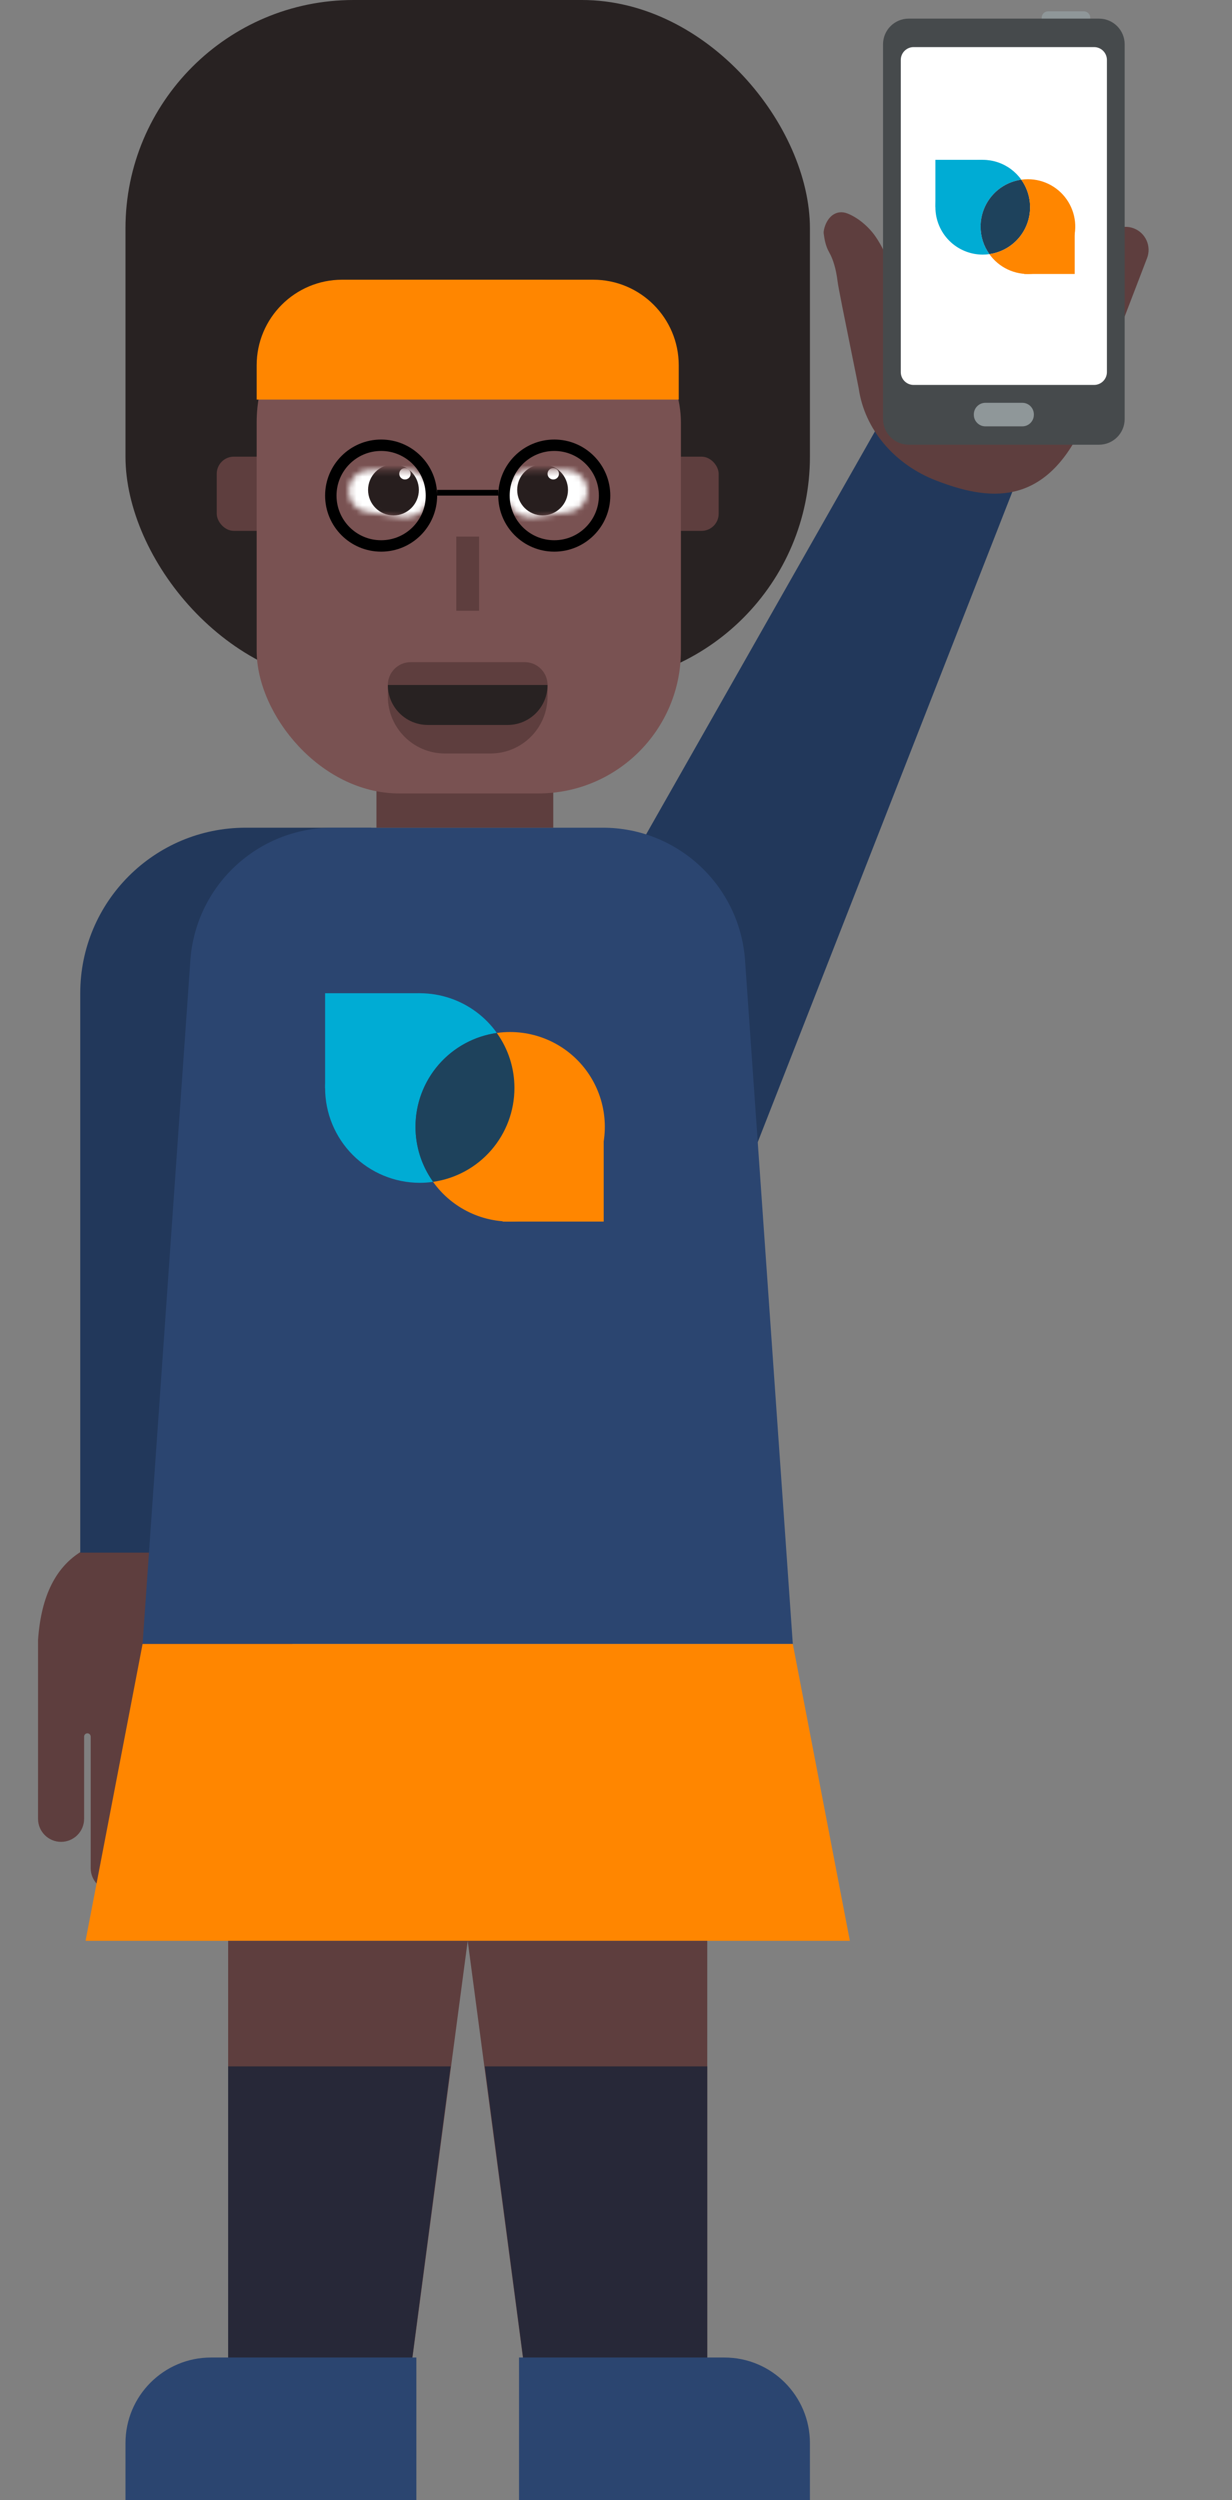<svg width="216" height="438" viewBox="0 0 216 438" fill="none" xmlns="http://www.w3.org/2000/svg">
<rect x="0" y="0" width="216" height="438" fill="#808080" stroke="none"/>
<g clip-path="url(#clip0)">
<path d="M60.902 305.816C60.405 306.648 59.571 307.107 58.536 307.107C56.614 307.1 54.303 306.338 52.503 305.12C50.842 303.996 48.434 301.914 46.403 298.363C46.021 297.697 45.395 297.245 44.726 297.138C44.724 297.293 44.725 297.469 44.725 297.635C44.725 297.992 44.726 298.416 44.711 298.884V324.393C44.711 326.936 42.644 329.003 40.101 329.003C37.559 329.003 35.492 326.936 35.492 324.393V306.531C35.492 306.214 35.232 305.954 34.915 305.954C34.598 305.954 34.339 306.214 34.339 306.531V332.461C34.339 335.003 32.272 337.07 29.729 337.07C27.187 337.07 25.119 335.003 25.119 332.461V306.531C25.119 306.214 24.86 305.954 24.543 305.954C24.226 305.954 23.967 306.214 23.967 306.531V327.275C23.967 329.499 22.158 331.308 19.933 331.308C17.709 331.308 15.9 329.499 15.9 327.275V304.226C15.9 303.909 15.641 303.65 15.324 303.65C15.007 303.65 14.748 303.909 14.748 304.226V318.631C14.748 320.855 12.938 322.665 10.703 322.665C8.478 322.665 6.669 320.855 6.669 318.631L6.671 287.288C7.787 271.174 17.671 269 27.194 269C35.084 269 42.17 272.914 45.664 279.169C46.114 279.895 47.329 281.806 48.771 284.072C52.376 289.734 55.395 294.491 55.841 295.337C56.836 297.22 57.946 298.692 59.05 299.593C60.049 300.409 60.66 301.45 61.156 302.363C61.412 302.838 61.636 304.584 60.902 305.816Z" fill="#5E3E3E"/>
</g>
<path d="M65.07 145H43.07C27.054 145 14.07 157.984 14.07 174V272H65.07V145Z" fill="#22385B"/>
<path d="M180.597 78.226L157.109 69.048L91.616 184.293L132.839 200.117L180.597 78.226Z" fill="#22385B"/>
<g clip-path="url(#clip1)">
<path d="M145.886 37.748C146.648 37.149 147.591 37.02 148.557 37.391C150.348 38.086 152.233 39.625 153.477 41.408C154.625 43.052 156.126 45.859 156.751 49.902C156.868 50.66 157.29 51.306 157.877 51.646C157.935 51.503 157.997 51.338 158.056 51.183C158.184 50.849 158.335 50.453 158.517 50.022L167.659 26.207C168.57 23.833 171.241 22.644 173.614 23.555C175.988 24.466 177.177 27.137 176.266 29.511L169.864 46.187C169.751 46.483 169.9 46.818 170.196 46.931C170.492 47.045 170.827 46.896 170.94 46.6L180.233 22.392C181.144 20.019 183.815 18.83 186.188 19.741C188.562 20.652 189.751 23.323 188.84 25.696L179.547 49.904C179.434 50.2 179.583 50.535 179.879 50.648C180.175 50.762 180.51 50.613 180.623 50.317L188.057 30.951C188.854 28.874 191.192 27.834 193.268 28.631C195.345 29.428 196.385 31.765 195.588 33.842L187.328 55.36C187.215 55.656 187.364 55.991 187.66 56.104C187.956 56.218 188.291 56.069 188.404 55.773L193.567 42.324C194.364 40.248 196.701 39.207 198.789 40.008C200.865 40.805 201.906 43.143 201.109 45.219L189.874 74.48C183.058 89.124 173.051 87.611 164.161 84.198C156.795 81.371 151.582 75.178 150.562 68.085C150.403 67.246 149.952 65.027 149.418 62.395C148.082 55.817 146.968 50.294 146.855 49.344C146.601 47.23 146.092 45.458 145.385 44.221C144.744 43.102 144.547 41.911 144.411 40.88C144.342 40.345 144.759 38.635 145.886 37.748Z" fill="#5E3E3E"/>
</g>
<path d="M33.374 168.256C34.29 155.158 45.182 145 58.313 145H105.687C118.818 145 129.71 155.158 130.626 168.256L139 288H25L33.374 168.256Z" fill="#2B4570"/>
<path d="M57 190.602C57 187.084 58.118 183.657 60.192 180.815C62.266 177.973 65.189 175.864 68.54 174.791C71.89 173.718 75.495 173.737 78.834 174.846C82.173 175.954 85.073 178.095 87.117 180.959C84.293 181.359 81.621 182.48 79.356 184.213C77.092 185.946 75.313 188.234 74.189 190.855C73.066 193.476 72.638 196.343 72.945 199.178C73.251 202.013 74.284 204.721 75.942 207.041C75.167 207.154 74.385 207.21 73.602 207.211C69.199 207.209 64.976 205.459 61.862 202.344C58.749 199.23 57 195.006 57 190.602V190.602Z" fill="#00ACD4"/>
<path d="M73.602 174H57V190.602L73.602 174Z" fill="#00ACD4"/>
<path d="M72.848 197.392C72.848 193.393 74.291 189.529 76.913 186.51C79.534 183.491 83.158 181.52 87.117 180.959C88.775 183.279 89.807 185.987 90.114 188.822C90.421 191.657 89.992 194.524 88.869 197.145C87.746 199.766 85.966 202.054 83.702 203.787C81.438 205.52 78.765 206.641 75.941 207.041C73.924 204.228 72.841 200.853 72.848 197.392Z" fill="#1E425C"/>
<path d="M90.193 190.602C90.2 187.143 89.12 183.77 87.105 180.959C87.88 180.848 88.662 180.793 89.444 180.795C92.291 180.796 95.089 181.529 97.571 182.923C100.052 184.317 102.134 186.326 103.615 188.757C105.096 191.187 105.928 193.958 106.03 196.802C106.132 199.647 105.501 202.47 104.197 205C102.894 207.531 100.962 209.684 98.586 211.252C96.211 212.82 93.472 213.752 90.633 213.957C87.794 214.161 84.95 213.633 82.374 212.422C79.798 211.211 77.577 209.358 75.924 207.041C79.884 206.48 83.508 204.508 86.13 201.487C88.751 198.467 90.194 194.601 90.193 190.602Z" fill="#FF8600"/>
<path d="M88.082 214H105.842V196.24L88.082 214Z" fill="#FF8600"/>
<path d="M25 288H139L149 340H15L25 288Z" fill="#FF8600"/>
<path d="M82 340H124V422.542C124 431.079 117.079 438 108.542 438C100.791 438 94.239 432.259 93.219 424.575L82 340Z" fill="#5E3E3E"/>
<path d="M82 340H40V422.542C40 431.079 46.921 438 55.458 438C63.209 438 69.761 432.259 70.781 424.575L82 340Z" fill="#5E3E3E"/>
<path d="M79 362H40V422.55C40 431.083 46.917 438 55.45 438C63.203 438 69.756 432.253 70.768 424.566L79 362Z" fill="#272838"/>
<path d="M85 362H124V422.55C124 431.083 117.083 438 108.55 438C100.797 438 94.244 432.253 93.232 424.566L85 362Z" fill="#272838"/>
<path d="M22 428C22 419.716 28.716 413 37 413H73V438H22V428Z" fill="#2B4570"/>
<path d="M142 428C142 419.716 135.284 413 127 413H91V438H142V428Z" fill="#2B4570"/>
<path d="M190.023 1.986H183.758C183.459 1.986 183.173 2.105 182.962 2.316C182.751 2.527 182.633 2.813 182.633 3.111V4.198C182.633 4.346 182.662 4.492 182.718 4.629C182.775 4.765 182.858 4.889 182.962 4.994C183.173 5.205 183.459 5.323 183.758 5.323H190.023C190.171 5.323 190.317 5.294 190.454 5.238C190.59 5.181 190.714 5.098 190.819 4.994C190.923 4.889 191.006 4.765 191.062 4.629C191.119 4.492 191.148 4.346 191.148 4.198V3.111C191.148 2.813 191.03 2.527 190.819 2.316C190.608 2.105 190.321 1.986 190.023 1.986Z" fill="#8F9799"/>
<path d="M197.182 7.762V73.408C197.182 75.893 195.167 77.908 192.682 77.908H159.318C156.833 77.908 154.818 75.893 154.818 73.408V7.762C154.818 5.276 156.833 3.262 159.318 3.262H192.682C195.167 3.262 197.182 5.276 197.182 7.762Z" fill="#464A4C"/>
<path d="M194.069 10.502V65.185C194.069 66.427 193.061 67.435 191.819 67.435H160.18C158.937 67.435 157.93 66.427 157.93 65.185V10.502C157.93 9.259 158.937 8.252 160.18 8.252H191.819C193.061 8.252 194.069 9.259 194.069 10.502Z" fill="white"/>
<path d="M172.762 74.691H179.236C180.355 74.691 181.261 73.785 181.261 72.666V72.592C181.261 71.474 180.355 70.567 179.236 70.567H172.762C171.644 70.567 170.737 71.474 170.737 72.592V72.666C170.737 73.785 171.644 74.691 172.762 74.691Z" fill="#8F9799"/>
<path d="M164 36.301C164 34.542 164.559 32.828 165.596 31.407C166.633 29.987 168.094 28.932 169.77 28.395C171.445 27.859 173.247 27.869 174.917 28.423C176.586 28.977 178.037 30.048 179.058 31.48C177.647 31.68 176.31 32.24 175.178 33.106C174.046 33.973 173.156 35.117 172.595 36.428C172.033 37.738 171.819 39.171 171.972 40.589C172.126 42.006 172.642 43.36 173.471 44.52C173.083 44.577 172.693 44.605 172.301 44.605C170.099 44.604 167.988 43.729 166.431 42.172C164.874 40.615 164 38.503 164 36.301V36.301Z" fill="#00ACD4"/>
<path d="M172.301 28H164V36.301L172.301 28Z" fill="#00ACD4"/>
<path d="M171.924 39.696C171.924 37.697 172.646 35.765 173.956 34.255C175.267 32.745 177.079 31.76 179.058 31.48C179.887 32.639 180.403 33.994 180.557 35.411C180.71 36.829 180.496 38.262 179.934 39.572C179.373 40.883 178.483 42.027 177.351 42.893C176.219 43.76 174.882 44.32 173.471 44.52C172.462 43.114 171.921 41.426 171.924 39.696Z" fill="#1E425C"/>
<path d="M180.596 36.301C180.6 34.572 180.06 32.885 179.053 31.479C179.44 31.424 179.831 31.396 180.222 31.398C181.645 31.398 183.045 31.764 184.285 32.462C185.526 33.159 186.567 34.163 187.307 35.378C188.048 36.594 188.464 37.979 188.515 39.401C188.566 40.824 188.25 42.235 187.599 43.5C186.947 44.765 185.981 45.842 184.793 46.626C183.605 47.41 182.236 47.876 180.817 47.978C179.397 48.081 177.975 47.816 176.687 47.211C175.399 46.605 174.289 45.679 173.462 44.52C175.442 44.24 177.254 43.254 178.565 41.744C179.876 40.233 180.597 38.301 180.596 36.301Z" fill="#FF8600"/>
<path d="M179.541 48H188.421V39.12L179.541 48Z" fill="#FF8600"/>
<rect x="66" y="132" width="31" height="13" fill="#5E3E3E"/>
<rect x="22" width="120" height="120" rx="40" fill="#282222"/>
<rect x="113" y="80" width="13" height="13" rx="3" fill="#5E3E3E"/>
<rect x="38" y="80" width="13" height="13" rx="3" fill="#5E3E3E"/>
<rect x="45" y="49" width="74.38" height="90" rx="25" fill="#795252"/>
<path d="M45 64C45 55.716 51.716 49 60 49H104C112.284 49 119 55.716 119 64V70H45V64Z" fill="#FF8600"/>
<rect x="80" y="94" width="4" height="13" fill="#5E3E3E"/>
<mask id="mask0" mask-type="alpha" maskUnits="userSpaceOnUse" x="88" y="82" width="15" height="9">
<path d="M102.941 86.564C103.258 84.344 101.535 82.357 99.291 82.357H92.61C90.448 82.357 88.696 84.109 88.696 86.271C88.696 88.918 91.041 90.95 93.661 90.575L99.814 89.694C101.436 89.462 102.71 88.187 102.941 86.564Z" fill="white"/>
</mask>
<g mask="url(#mask0)">
<rect width="21.772" height="14.881" transform="matrix(-1 0 0 1 107.5 79.381)" fill="white"/>
<ellipse rx="4.453" ry="4.464" transform="matrix(-1 0 0 1 95.129 85.829)" fill="#271E1E"/>
<circle cx="97" cy="83" r="1" fill="white"/>
</g>
<mask id="mask1" mask-type="alpha" maskUnits="userSpaceOnUse" x="61" y="82" width="15" height="9">
<path d="M61.171 86.564C60.854 84.344 62.578 82.357 64.821 82.357H71.502C73.664 82.357 75.416 84.109 75.416 86.271C75.416 88.918 73.071 90.95 70.451 90.575L64.298 89.694C62.676 89.462 61.402 88.187 61.171 86.564Z" fill="white"/>
</mask>
<g mask="url(#mask1)">
<rect x="56.613" y="79.381" width="21.772" height="14.881" fill="white"/>
<ellipse cx="68.984" cy="85.829" rx="4.453" ry="4.464" fill="#271E1E"/>
<circle cx="71" cy="83" r="1" fill="white"/>
</g>
<circle cx="66.821" cy="86.821" r="8.821" stroke="black" stroke-width="2"/>
<circle cx="97.179" cy="86.821" r="8.821" stroke="black" stroke-width="2"/>
<line x1="76.643" y1="86.321" x2="87.357" y2="86.321" stroke="black"/>
<path d="M68 122C68 127.523 72.477 132 78 132H86C91.523 132 96 127.523 96 122V120H68V122Z" fill="#5E3E3E"/>
<path d="M68 120C68 117.791 69.791 116 72 116H92C94.209 116 96 117.791 96 120C96 120.552 95.552 121 95 121H69C68.448 121 68 120.552 68 120Z" fill="#5E3E3E"/>
<path d="M68 120C68 123.866 71.134 127 75 127H89C92.866 127 96 123.866 96 120H68Z" fill="#282222"/>
<defs>
<clipPath id="clip0">
<rect width="68.07" height="68.07" fill="white" transform="matrix(1 0 0 -1 0 337.07)"/>
</clipPath>
<clipPath id="clip1">
<rect width="68.07" height="68.07" fill="white" transform="matrix(-0.934 -0.358 -0.358 0.934 213.943 30.395)"/>
</clipPath>
</defs>
</svg>
